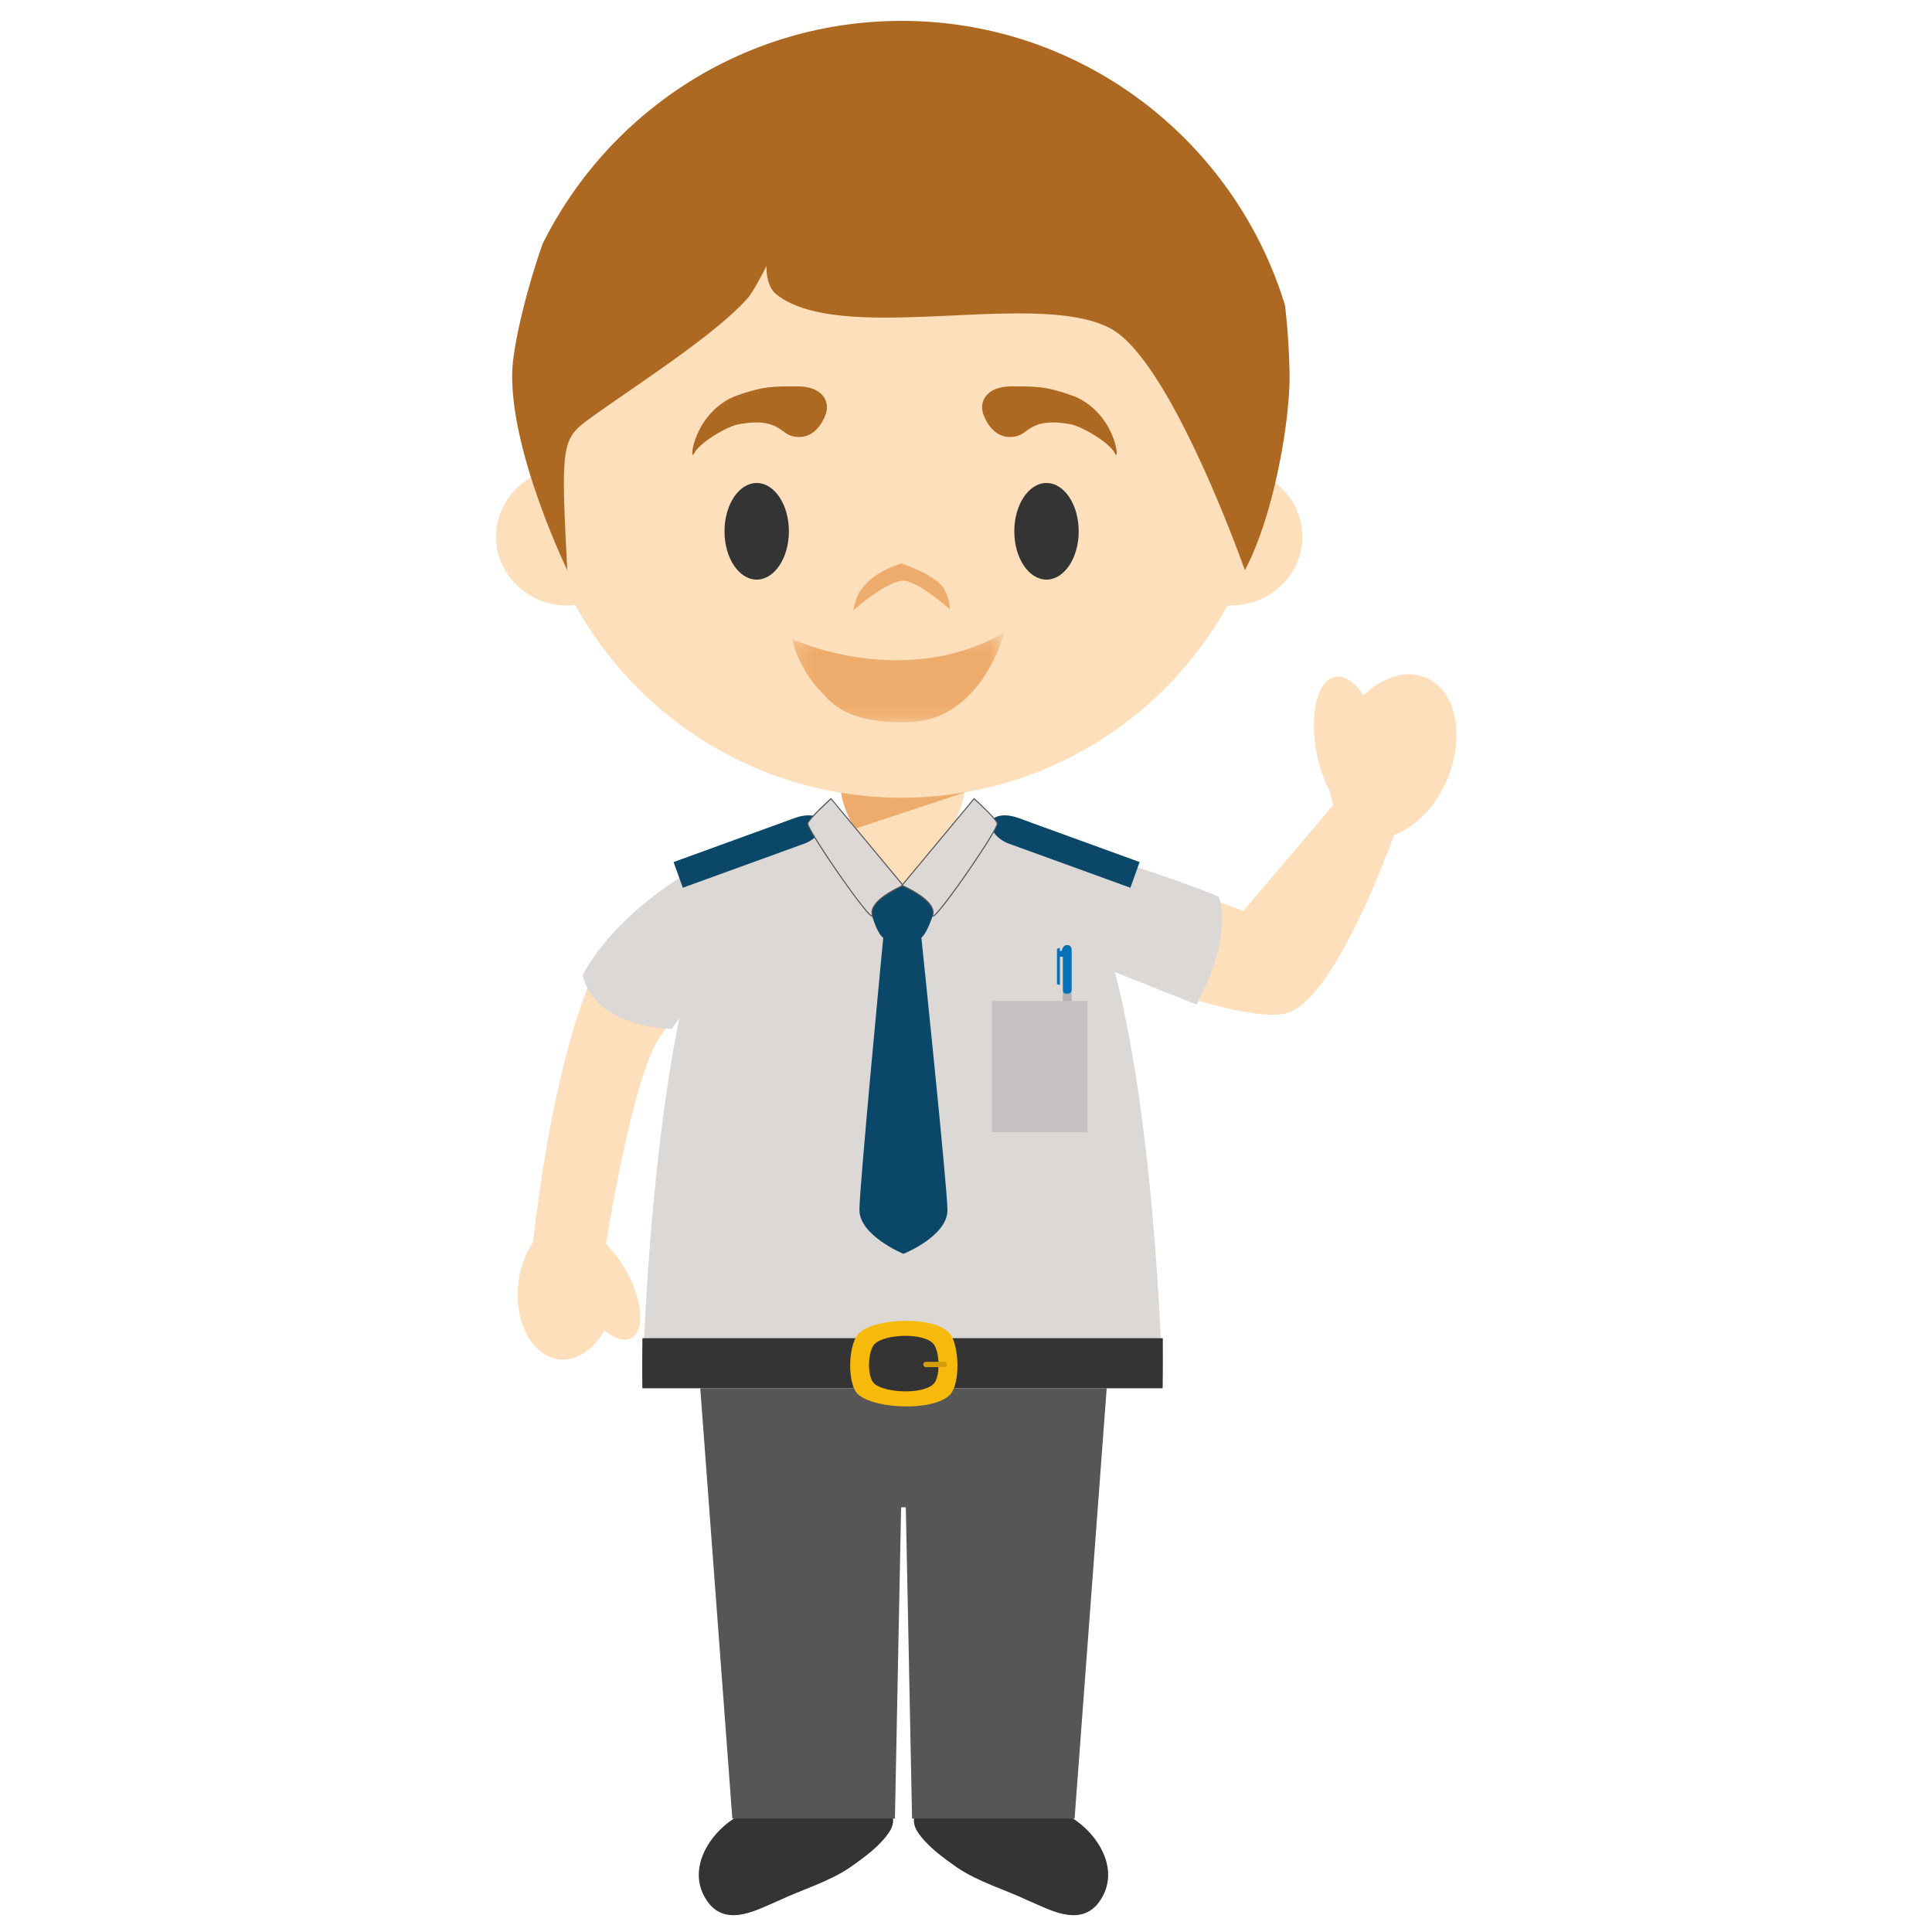 <svg xmlns="http://www.w3.org/2000/svg" xmlns:xlink="http://www.w3.org/1999/xlink" width="120" height="120"><defs><path id="a" d="M.2.3h13.173v5.567H.2z"/></defs><g fill="none" fill-rule="evenodd"><path fill="#FDDFBB" d="M88.562 42.09c-1.222-.523-2.686-.045-3.872 1.098-.536-.808-1.17-1.263-1.762-1.149-1.099.217-1.613 2.326-1.153 4.716.178.912.474 1.736.831 2.39.047.297.118.585.21.849l-5.586 6.58-11.848-4.256s2.014 3.207 2.51 4.374c.363.854 1.064 3.555 1.064 3.555s8.655 3.532 11.112 2.636c3.03-1.104 6.518-11.029 6.518-11.029 1.304-.468 2.57-1.72 3.301-3.45 1.136-2.694.542-5.522-1.325-6.314"/><path fill="#333433" d="M45.692 112.884c-1.833 1.136-3.162 3.53-1.596 5.42 1.187 1.325 2.932.313 4.255-.247 1.466-.696 3.137-1.17 4.46-2.08.86-.605 1.863-1.321 2.44-2.215.181-.273.267-.613.2-.878h-9.759zm20.851 0c1.83 1.136 3.158 3.53 1.594 5.42-1.187 1.325-2.932.313-4.255-.247-1.464-.696-3.135-1.17-4.462-2.08-.855-.605-1.861-1.321-2.439-2.215-.178-.273-.26-.613-.197-.878h9.759z"/><path fill="#565657" d="m43.494 86.218 1.993 26.736h10.099l.384-19.335h.292l.388 19.335h10.095l1.995-26.736z"/><path fill="#FDDFBB" d="M38.258 58.082C34.535 62.856 33.11 77.22 33.11 77.22s0-.02.009-.063c-.481.693-.824 1.599-.929 2.608-.254 2.4.893 4.493 2.562 4.67 1.086.116 2.128-.616 2.79-1.804.615.514 1.226.716 1.662.485.822-.439.72-2.228-.212-4.002-.36-.674-.787-1.254-1.224-1.683a6.898 6.898 0 0 0-.118-.213S39.273 66.845 41 64.393c.863-1.229 1.42-1.92 1.621-2.466.156-.438.332-1.277.401-1.59.555-2.464 3.593-8.018 3.593-8.018s-6.537 3.44-8.356 5.763"/><path fill="#DCD8D6" d="M75.716 55.709s-2.453-1.138-10.807-3.633c-2.314-1.116-6.999-1.384-6.999-1.384l-1.78.059h-.15l-1.785-.023s-5.307.215-7.42 1.513v.008c-8.195 3.17-10.59 8.33-10.59 8.33.84 3.325 5.549 3.327 5.549 3.327l.46-.679c-2.044 10.112-2.302 22.996-2.302 22.996H72.21s-.309-15.526-2.955-25.845l5.065 2.02s2.241-3.884 1.397-6.689"/><path fill="#B2B2B2" d="M66.563 67.057c0 .14-.113.253-.252.253h-.046a.251.251 0 0 1-.25-.253V61.61c0-.14.112-.257.25-.257h.046c.139 0 .252.116.252.257v5.447z"/><path fill="#0771B7" d="M66.29 58.697h-.031c-.162 0-.288.183-.317.369h-.11v-.101c0-.04.011-.085-.022-.085-.036 0-.16.045-.16.085v2.138c0 .036.124.068.16.068.033 0 .023-.032.023-.068v-1.675h.182v2.023c0 .175.066.272.244.272h.032c.172 0 .273-.097.273-.272v-2.434c0-.179-.101-.32-.273-.32"/><path fill="#C6C2C1" d="M61.617 70.326h5.937v-8.157h-5.937z"/><path fill="#333433" d="m39.899 86.223 32.315.002s.023-1.184.01-3.108H39.901c-.023 1.924-.002 3.106-.002 3.106"/><path fill="#F7B90B" d="M58.994 86.641c-1.002 1.01-4.56.896-5.658 0-.74-.596-.676-3.14 0-3.812 1-1.007 4.765-1.104 5.658 0 .594.74.67 3.138 0 3.812"/><path fill="#333433" d="M57.985 85.958c-.645.655-2.949.577-3.663 0-.485-.388-.436-2.038 0-2.476.645-.647 3.087-.714 3.663 0 .39.483.439 2.042 0 2.476"/><path fill="#D69D0B" d="M58.81 84.751a.168.168 0 0 1-.169.164h-1.13a.164.164 0 0 1-.163-.164.16.16 0 0 1 .163-.164h1.13c.093 0 .168.071.168.164"/><path fill="#FDDFBB" d="m56.04 55.007 4.016-4.153a33.033 33.033 0 0 0-2.17-.194l-1.782.097h-.15l-1.786-.065s-.847.032-2 .154l3.873 4.161zM78.917 29.78c.17-1.14.26-2.31.26-3.498 0-12.845-10.375-23.258-23.181-23.258-12.806 0-23.18 10.413-23.18 23.258 0 1.132.082 2.25.235 3.334-1.335.737-2.234 2.124-2.234 3.719 0 2.36 1.98 4.271 4.42 4.271.168 0 .33-.01.494-.025 3.956 7.135 11.55 11.964 20.265 11.964 8.71 0 16.296-4.819 20.254-11.947.07.006.143.008.212.008 2.445 0 4.427-1.911 4.427-4.271 0-1.486-.785-2.788-1.972-3.555"/><path fill="#AD6921" d="M49.229 27.096c-.772-.174-.908-1.201-3.386-.74-.779.18-2.417 1.156-2.732 1.808-.316.652-.088-2.392 2.457-3.522 1.835-.675 2.457-.642 3.977-.642s1.987.907 1.766 1.65c0 0-.503 1.803-2.082 1.446zm13.905 0c.772-.174.908-1.201 3.386-.74.779.18 2.417 1.156 2.732 1.808.316.652.087-2.392-2.457-3.522-1.835-.675-2.457-.642-3.977-.642s-1.987.907-1.766 1.65c0 0 .503 1.803 2.082 1.446z"/><path fill="#343434" d="M49 33c0 1.657-.895 3-2 3s-2-1.343-2-3 .895-3 2-3 2 1.343 2 3m18 0c0 1.657-.895 3-2 3s-2-1.343-2-3 .895-3 2-3 2 1.343 2 3"/><path fill="#EEAC6C" d="M56.02 36.07c.839-.115 2.96 1.756 2.96 1.756s.103-.414-.34-1.238C58.163 35.703 55.99 35 55.99 35s-1.687.448-2.487 1.604c-.296.29-.503 1.299-.503 1.299s1.895-1.681 3.02-1.834z"/><g transform="translate(49 39)"><mask id="b" fill="#fff"><use xlink:href="#a"/></mask><path fill="#EEAC6C" d="M.2.696S7.097 3.904 13.372.299c0 0-1.39 5.47-5.95 5.561-4.115.122-4.984-1.492-5.477-1.956C1.453 3.441.525 2.132.2.696" mask="url(#b)"/></g><path fill="#AD6921" d="M80.098 23.251a45.059 45.059 0 0 0-.28-4.273C76.708 8.745 67.218 1.297 56 1.297c-9.767 0-18.224 5.645-22.302 13.858-1.126 3.229-1.819 6.41-1.877 7.841-.198 4.97 3.416 12.422 3.416 12.422-.434-8.189-.342-8.172 1.624-9.588 2.448-1.768 7.602-5.053 9.586-7.32.38-.432 1.163-1.991 1.163-1.991s-.069 1.218.607 1.761c4.104 3.25 16.202-.366 20.795 2.141 3.754 2.05 8.311 14.997 8.311 14.997 1.857-3.523 2.81-9.436 2.774-12.167"/><path fill="#FDDFBB" d="M54.189 52.21h3.79c1.08 0 1.958-2.332 1.958-3.398H52.23c0 1.066.877 3.399 1.959 3.399"/><path fill="#EEAC6C" d="m53.129 51.469 6.78-2.246.011-.013a23.087 23.087 0 0 1-7.673.03c.071.661.447 1.565.882 2.229"/><path fill="#0B4768" d="m70.21 55.139-7.567-2.746c-.701-.257-1.218-.91-1.06-1.35v-.007c.161-.44.932-.495 1.64-.242l7.562 2.75-.575 1.595zm-27.799 0 7.564-2.746c.708-.257 1.223-.91 1.065-1.35l-.002-.007c-.157-.44-.932-.495-1.634-.242l-7.566 2.75.573 1.595zM58.848 75.14c-.02-1.534-1.619-16.893-1.619-16.893.473-.391.996-2.258.996-2.258l-1.227-1.018-1.953.063-1.138.906s.435 1.958.953 2.307c0 0-1.474 15.374-1.48 16.898-.006 1.601 2.734 2.733 2.734 2.733s2.762-1.102 2.734-2.738"/><path fill="#DCD8D6" d="M56.098 55s-2.146.899-1.923 1.813c.222.915-4.131-5.343-4.003-5.687.132-.34 1.443-1.517 1.443-1.517l4.483 5.39z"/><path fill="#565657" d="M51.615 49.655c-.185.173-1.29 1.178-1.409 1.483-.034.089.376.835 1.352 2.289 1.18 1.76 2.394 3.375 2.594 3.437 0-.005-.004-.02-.006-.047-.215-.87 1.59-1.694 1.894-1.833l-4.425-5.329zm2.547 7.282c-.283 0-2.26-2.884-2.341-3.007-.418-.606-1.76-2.598-1.678-2.813.13-.347 1.394-1.483 1.447-1.534l.03-.02 4.531 5.45-.042.015c-.023.01-2.115.9-1.902 1.774.012.057.012.093-.005.112-.006.015-.023.023-.04.023z"/><path fill="#DCD8D6" d="M56.018 55s2.144.899 1.922 1.813c-.223.915 4.135-5.343 4.002-5.687-.13-.34-1.44-1.517-1.44-1.517l-4.484 5.39z"/><path fill="#565657" d="M56.074 54.985c.306.137 2.11.963 1.898 1.833-.008.027-.008.042-.008.046.197-.063 1.41-1.673 2.589-3.43.983-1.458 1.39-2.206 1.354-2.295-.11-.308-1.22-1.313-1.4-1.483l-4.433 5.329zm1.881 1.95a.055.055 0 0 1-.042-.02c-.017-.021-.019-.055-.006-.114.218-.872-1.88-1.764-1.898-1.772l-.045-.015 4.536-5.453.024.023c.054.048 1.316 1.186 1.449 1.534.086.215-1.267 2.217-1.683 2.824-.081.124-2.053 2.994-2.335 2.994z"/></g></svg>